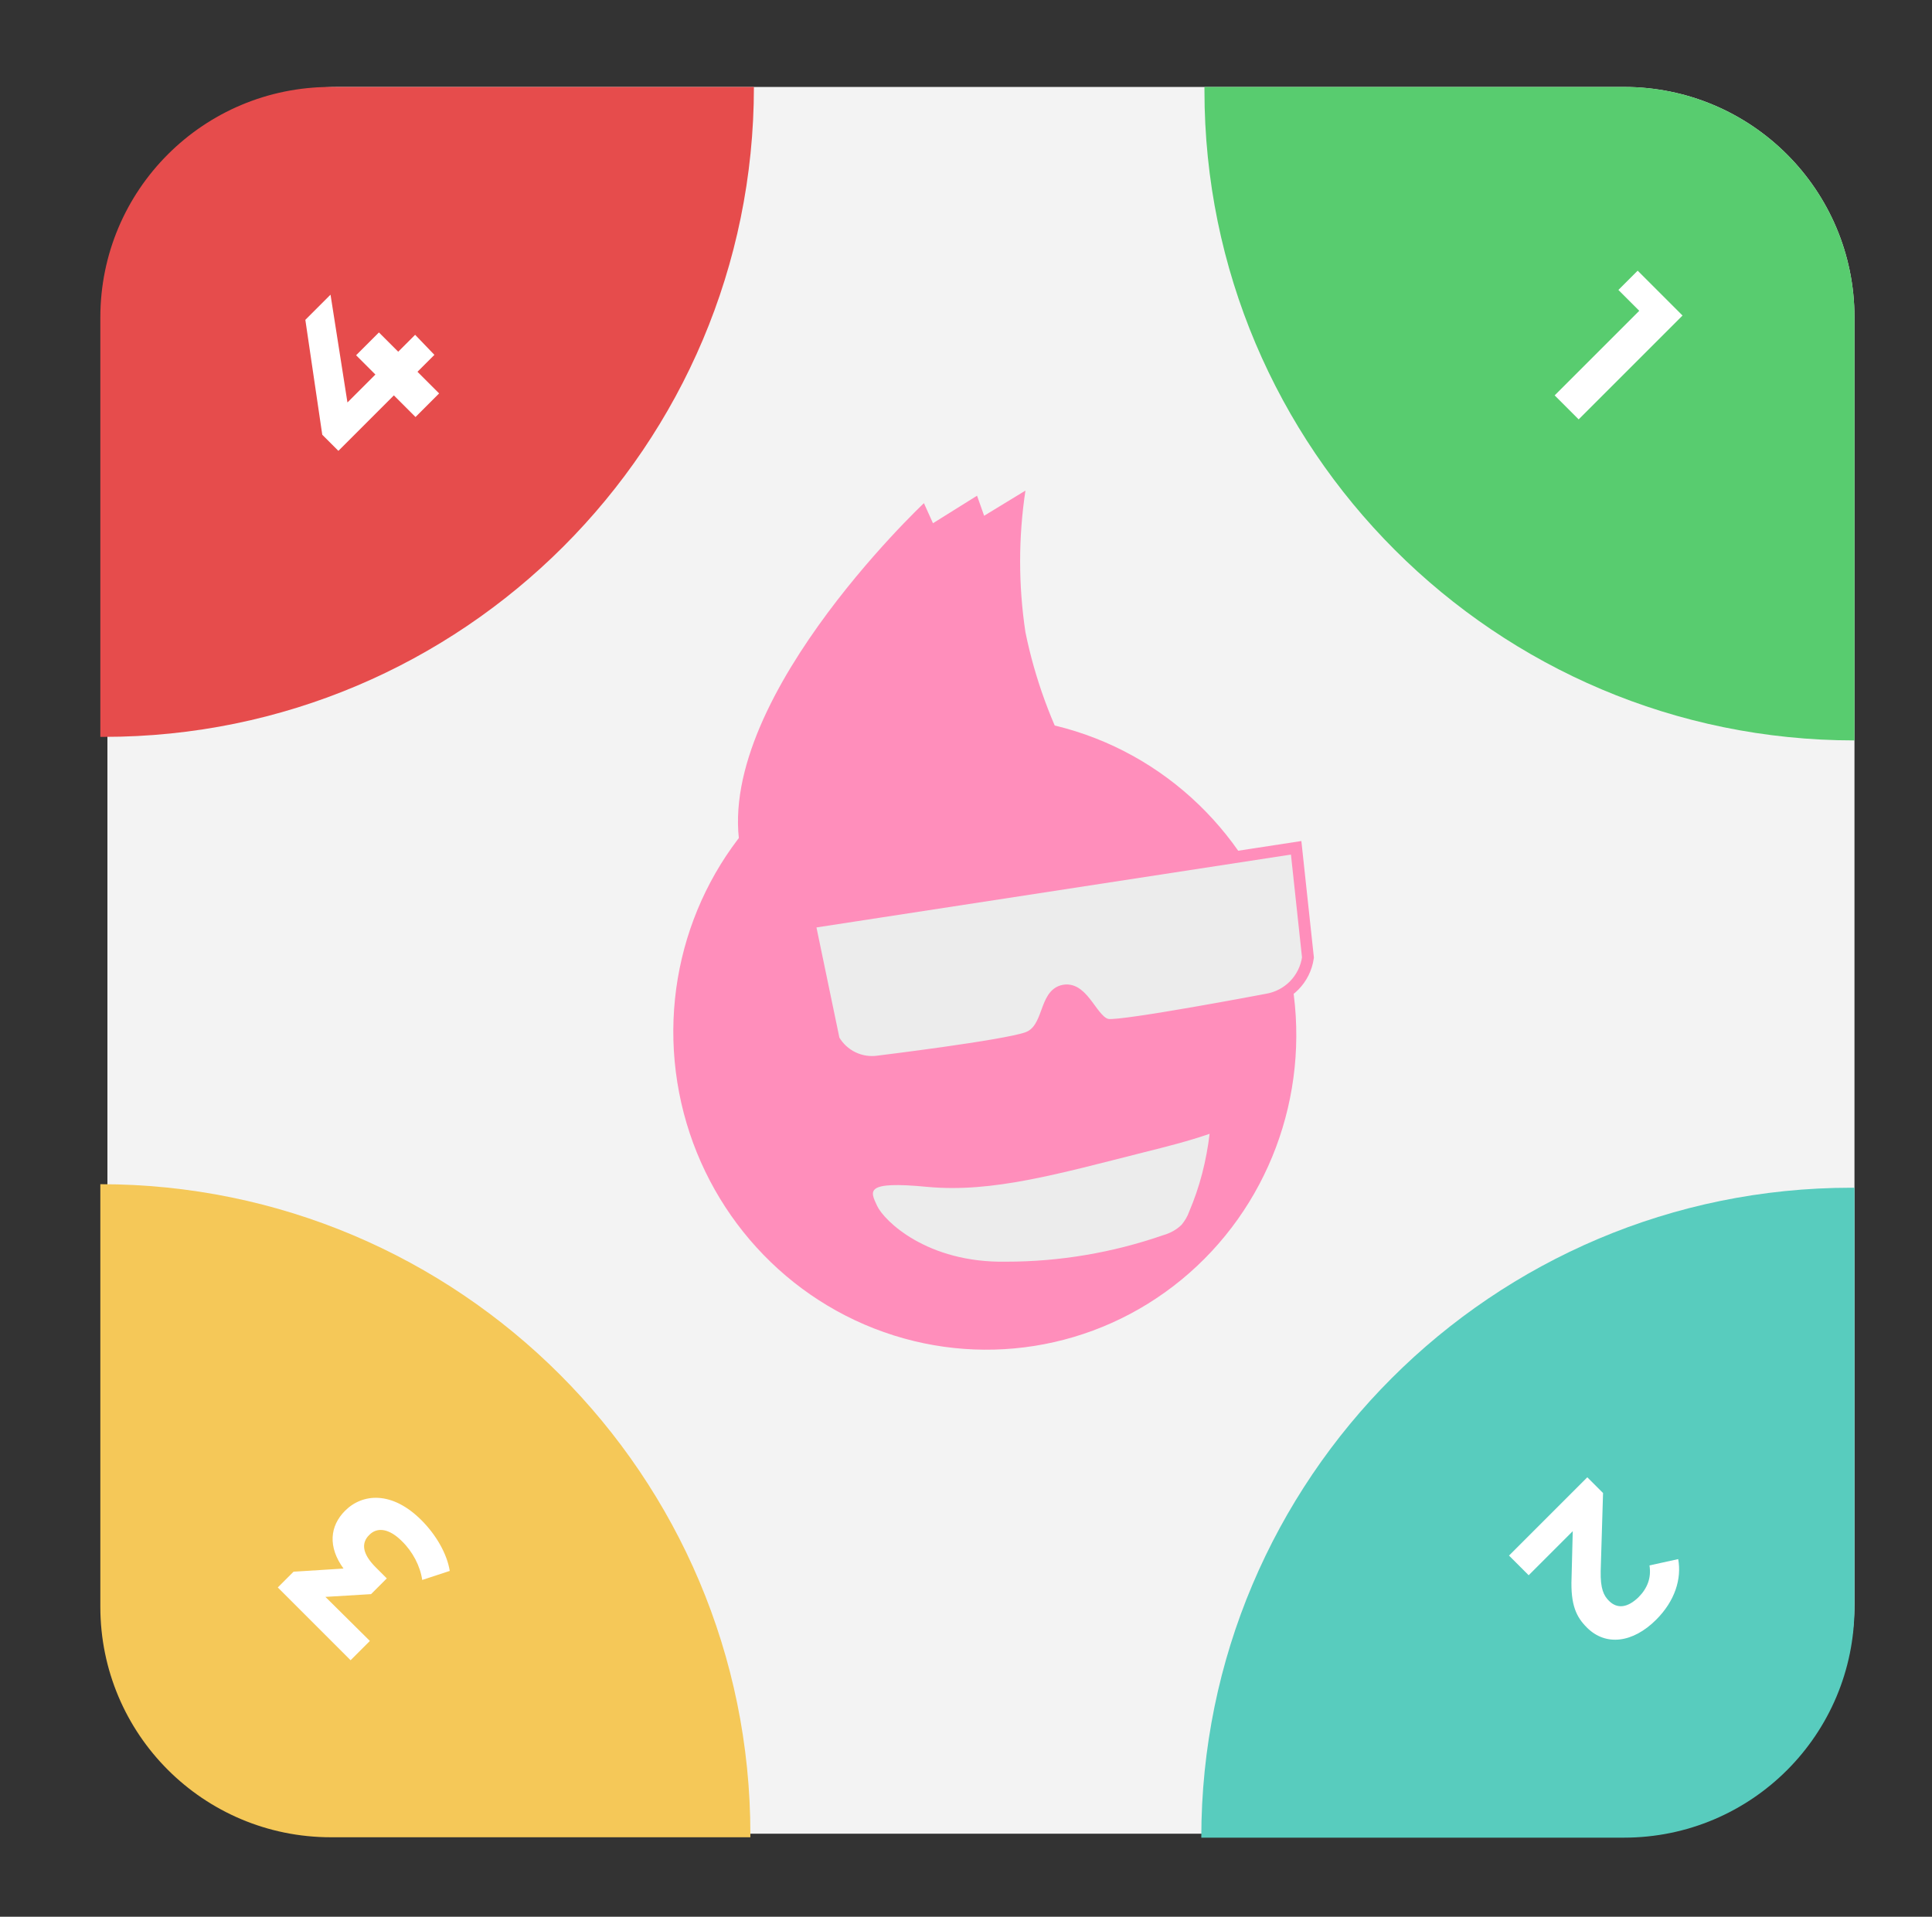 <?xml version="1.0" encoding="utf-8"?>
<!-- Generator: Adobe Illustrator 25.4.1, SVG Export Plug-In . SVG Version: 6.00 Build 0)  -->
<svg version="1.1" id="Layer_1" xmlns="http://www.w3.org/2000/svg" xmlns:xlink="http://www.w3.org/1999/xlink" x="0px" y="0px"
	 viewBox="0 0 491 487.2" style="enable-background:new 0 0 491 487.2;" xml:space="preserve">
<rect x="0" y="0" width="491" height="487.2" fill="#333333" stroke="none"/>
<style type="text/css">
	.st0{fill:#F3F3F3;}
	.st1{fill:#E64C4C;}
	.st2{fill:#58CCBE;}
	.st3{fill:#58CC6F;}
	.st4{fill:#F5C858;}
	.st5{enable-background:new    ;}
	.st6{fill:#FFFFFF;}
	.st7{fill:#FF8EBB;}
	.st8{fill:#ECECEC;stroke:#FF8EBB;stroke-width:3;stroke-miterlimit:10;}
	.st9{fill:#ECECEC;}
</style>
<g transform="matrix(1, 0, 0, 1, 76, 47)">
	<path id="Rectangle_1-19" class="st0" d="M9.9-24.9h326.8c32.4,0,58.6,26.2,58.6,58.6v326.8c0,32.4-26.2,58.6-58.6,58.6H9.9
		c-32.4,0-58.6-26.2-58.6-58.6V33.7C-48.7,1.4-22.5-24.9,9.9-24.9z"/>
</g>
<path id="Intersection_1" class="st1" d="M25.5,187.3V80.7c0-32.4,26.2-58.6,58.6-58.6h107.5c0,91.2-74,165.2-165.2,165.2H25.5z"/>
<path id="Intersection_4" class="st2" d="M471.3,301.9v106.6c0,32.4-26.2,58.6-58.6,58.6H305.3c0-91.2,74-165.2,165.2-165.2H471.3z"
	/>
<path id="Intersection_2" class="st3" d="M306.1,22.1h106.6c32.4,0,58.6,26.2,58.6,58.6v107.5c-91.2,0-165.2-74-165.2-165.2V22.1z"
	/>
<path id="Intersection_3" class="st4" d="M190.7,467H84.1c-32.4,0-58.6-26.2-58.6-58.6V301c91.2,0,165.2,74,165.2,165.2V467z"/>
<g class="st5">
	<path class="st6" d="M427.6,80.2l-26.4,26.4l-6.1-6.1L416.6,79l-5.3-5.3l4.9-4.9L427.6,80.2z"/>
</g>
<g class="st5">
	<path class="st6" d="M388.5,400.4l-5-5l19.9-19.9l4,4l-0.6,19.8c-0.1,4.6,0.8,6.3,2.1,7.6c2.1,2.1,4.7,1.8,7.5-0.9
		c2.3-2.3,3.3-5,2.8-8.1l7.3-1.6c0.9,5-0.8,10.6-5.6,15.4c-5.9,5.9-12.8,6.8-17.6,2c-2.6-2.6-4.2-5.6-3.9-12.7l0.3-11.8L388.5,400.4
		z"/>
</g>
<g class="st5">
	<path class="st6" d="M110.4,90.2l-4.3,4.3l5.5,5.5l-6,6l-5.5-5.5L86,114.6l-4.1-4.1l-4.3-29.2l6.4-6.4l4.3,27.4l7.1-7.1l-4.9-4.9
		l5.8-5.8l4.9,4.9l4.3-4.3L110.4,90.2z"/>
</g>
<g class="st5">
	<path class="st6" d="M87.7,384c4.4-4.4,11.9-5.1,19.4,2.4c3.7,3.7,6.5,8.5,7.2,12.9l-7,2.3c-0.5-3.5-2.4-7.2-5.2-9.9
		c-3.1-3.1-6.2-3.7-8.3-1.5c-2,2-1.8,4.7,1.7,8.2l2.8,2.8l-4,4l-11.6,0.7L94,417.1l-4.9,4.9l-18.5-18.5l4-4l12.7-0.8
		C83.3,393.2,83.8,387.9,87.7,384z"/>
</g>
<g id="Group_183_00000175295404775903235000000003663520965173762472_" transform="translate(148.807 1323.797)">
	
		<ellipse id="Ellipse_24-2_00000121251470056746381480000016594269768228339353_" transform="matrix(0.988 -0.157 0.157 0.988 167.72 2.78)" class="st7" cx="101.5" cy="-1060.7" rx="79.1" ry="80.4"/>
	<path id="Path_85_00000082334699953353977850000009763609929854343054_" class="st8" d="M56.9-1089.3l123.7-19l3,27.9
		c-0.8,5.5-5,9.8-10.5,10.7c0,0-36.3,6.9-40.3,6.4c-4-0.5-6.1-9.6-11.2-8.7s-3.5,9.9-9.3,12c-5.8,2.1-37.8,6-37.8,6
		c-4.6,0.7-9.1-1.5-11.4-5.5L56.9-1089.3z"/>
	<path id="Path_94_00000051359248391493591640000010961633193682603688_" class="st9" d="M74.1-1017.3c1.7,3.7,12.6,14.6,32.9,14.2
		c13.5,0,27-2.3,39.7-6.7c1.8-0.5,3.5-1.4,4.8-2.7c0.8-1,1.5-2.1,1.9-3.3c2.7-6.3,4.4-13,5.2-19.8c-5.5,1.9-11.1,3.3-16.7,4.7
		c-21.8,5.5-38.5,10.3-54.9,8.8C70.6-1023.7,72.4-1021,74.1-1017.3z"/>
	<path id="Path_97_00000022534180704011425740000008006259327850681512_" class="st7" d="M86-1195.9l2.3,5.1l11.2-7l1.8,5.1
		l10.5-6.4c-1.8,11.9-1.8,24.1,0,36c2.4,11.8,6.6,23.2,12.3,33.8l-28.7,5.1c0,0-45.1,56.6-55.4,19C29.7-1143,86-1195.9,86-1195.9z"
		/>
</g>
</svg>
